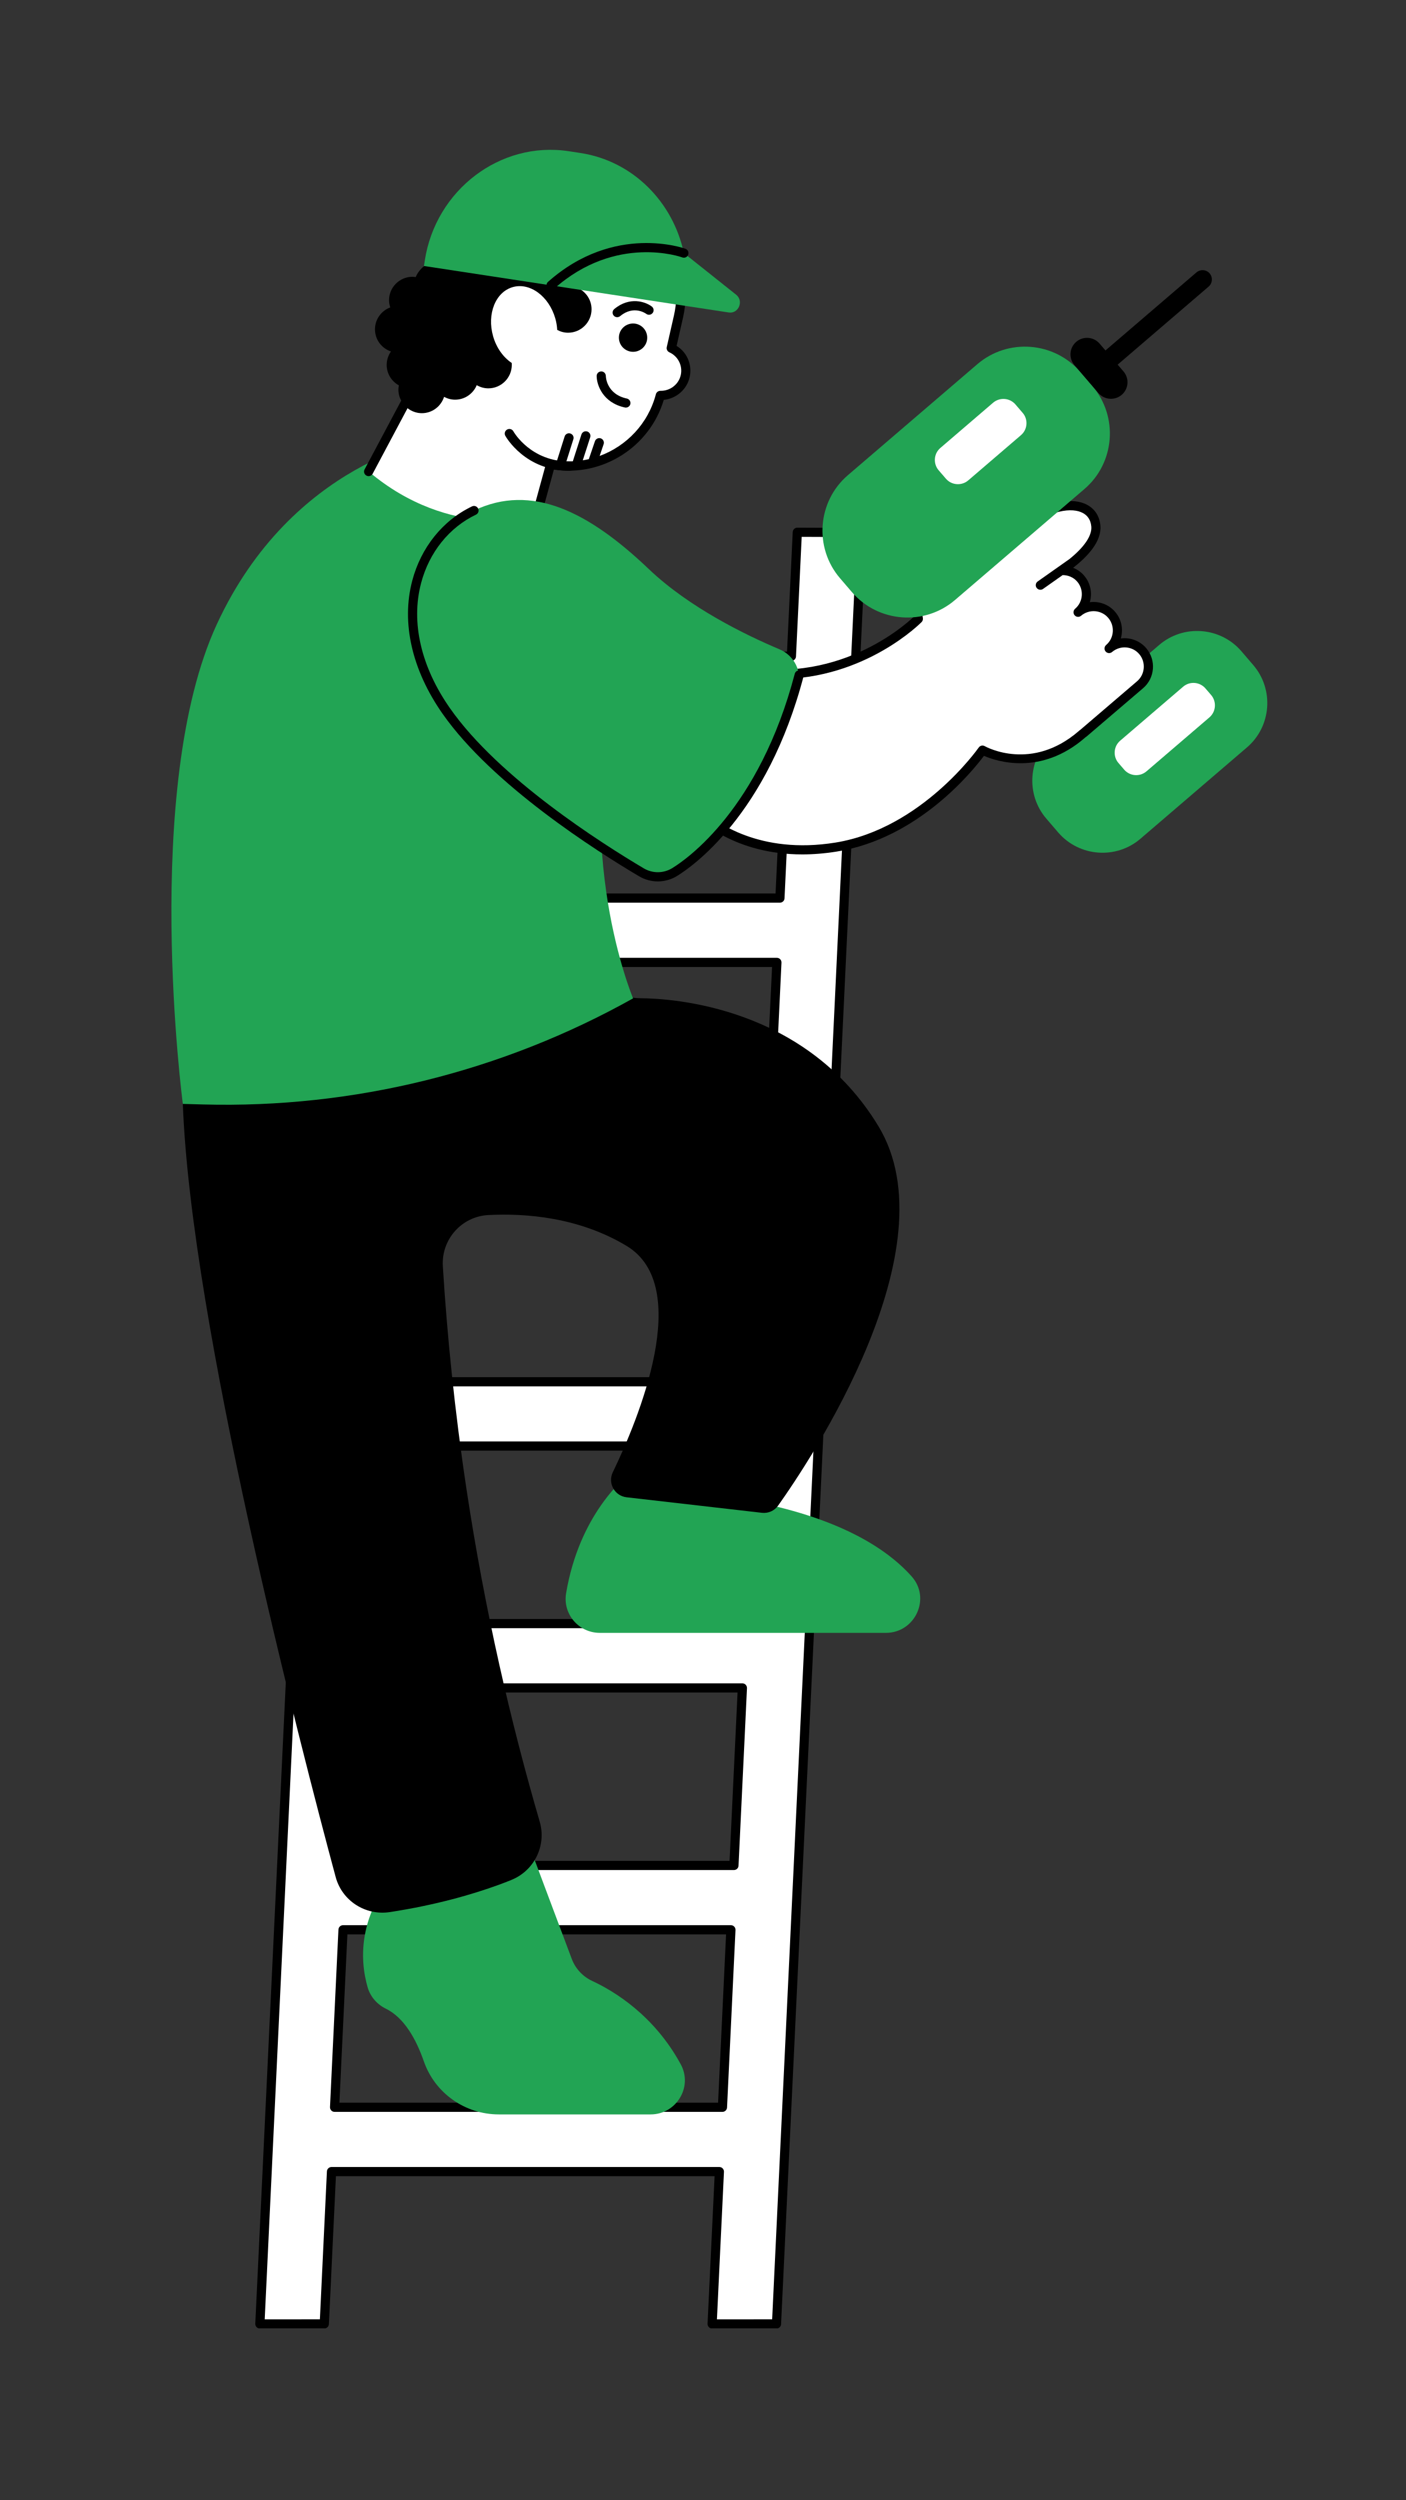 <svg xmlns="http://www.w3.org/2000/svg" xmlns:xlink="http://www.w3.org/1999/xlink" width="1080" zoomAndPan="magnify" viewBox="0 0 810 1440" height="1920" preserveAspectRatio="xMidYMid meet" version="1.0"><rect x="0" y="0" width="810" height="1440" fill="#333333" stroke="none"/><defs><clipPath id="a467acb566"><path d="M 147 303 L 500 303 L 500 1341 L 147 1341 Z M 147 303 " clip-rule="nonzero"/></clipPath></defs><path fill="#ffffff" d="M 459.344 306.52 L 455.957 377.945 L 232.512 377.945 L 235.82 308.266 L 198.793 306.52 L 149.719 1338.461 L 186.828 1338.434 L 191.012 1250.711 L 414.453 1250.711 L 410.273 1338.461 L 447.379 1338.434 L 496.453 306.68 Z M 454.184 414.98 L 449.312 517.227 L 225.867 517.227 L 230.738 414.98 Z M 206.02 935.09 L 210.887 832.848 L 434.332 832.848 L 429.461 935.09 Z M 427.688 972.125 L 422.816 1074.371 L 199.375 1074.371 L 204.246 972.125 Z M 212.637 795.812 L 217.504 693.566 L 440.949 693.566 L 436.078 795.812 Z M 219.25 656.531 L 224.121 554.285 L 447.566 554.285 L 442.695 656.531 Z M 192.758 1213.676 L 197.629 1111.434 L 421.07 1111.434 L 416.199 1213.676 Z M 192.758 1213.676 " fill-opacity="1" fill-rule="nonzero"/><g clip-path="url(#a467acb566)"><path fill="#000000" d="M 410.273 1341.105 C 409.559 1341.105 408.844 1340.816 408.367 1340.285 C 407.863 1339.758 407.598 1339.07 407.625 1338.328 L 411.676 1253.359 L 193.523 1253.359 L 189.477 1338.566 C 189.395 1339.969 188.258 1341.078 186.828 1341.078 L 149.719 1341.105 C 149.004 1341.105 148.293 1340.816 147.816 1340.285 C 147.34 1339.758 147.047 1339.07 147.074 1338.328 L 196.172 306.387 C 196.199 305.672 196.516 305.039 197.047 304.562 C 197.574 304.086 198.262 303.848 198.949 303.875 L 235.953 305.648 C 237.41 305.727 238.547 306.941 238.469 308.426 L 235.293 375.328 L 453.414 375.328 L 456.695 306.414 C 456.777 305.012 457.941 303.902 459.344 303.902 L 496.426 304.059 C 497.141 304.059 497.828 304.352 498.332 304.879 C 498.832 305.41 499.098 306.098 499.047 306.836 L 449.973 1338.594 C 449.895 1339.996 448.758 1341.105 447.328 1341.105 Z M 190.984 1248.066 L 414.426 1248.066 C 415.141 1248.066 415.855 1248.359 416.332 1248.887 C 416.836 1249.418 417.102 1250.105 417.074 1250.844 L 413.023 1335.816 L 444.84 1335.789 L 493.645 309.324 L 461.859 309.191 L 458.574 378.105 C 458.496 379.508 457.359 380.617 455.93 380.617 L 232.512 380.617 C 231.797 380.617 231.082 380.324 230.605 379.797 C 230.105 379.27 229.84 378.578 229.867 377.84 L 233.043 310.805 L 201.332 309.297 L 152.5 1335.816 L 184.289 1335.789 L 188.336 1250.582 C 188.418 1249.18 189.582 1248.066 190.984 1248.066 Z M 416.199 1216.324 L 192.758 1216.324 C 192.043 1216.324 191.328 1216.031 190.852 1215.504 C 190.348 1214.973 190.086 1214.285 190.109 1213.547 L 194.98 1111.301 C 195.059 1109.898 196.227 1108.789 197.629 1108.789 L 421.07 1108.789 C 421.785 1108.789 422.5 1109.078 422.977 1109.609 C 423.48 1110.137 423.742 1110.824 423.719 1111.566 L 418.848 1213.809 C 418.77 1215.211 417.602 1216.324 416.199 1216.324 Z M 195.535 1211.031 L 413.688 1211.031 L 418.293 1114.078 L 200.141 1114.078 Z M 422.816 1077.043 L 199.375 1077.043 C 198.66 1077.043 197.945 1076.75 197.469 1076.223 C 196.965 1075.695 196.699 1075.004 196.727 1074.266 L 201.598 972.02 C 201.676 970.617 202.84 969.508 204.246 969.508 L 427.688 969.508 C 428.402 969.508 429.117 969.797 429.594 970.328 C 430.098 970.855 430.359 971.543 430.336 972.285 L 425.465 1074.531 C 425.41 1075.934 424.246 1077.043 422.816 1077.043 Z M 202.152 1071.75 L 420.305 1071.75 L 424.91 974.797 L 206.758 974.797 Z M 429.461 937.738 L 206.02 937.738 C 205.305 937.738 204.59 937.445 204.113 936.918 C 203.609 936.387 203.344 935.699 203.371 934.957 L 208.242 832.715 C 208.32 831.312 209.484 830.203 210.887 830.203 L 434.332 830.203 C 435.047 830.203 435.762 830.492 436.238 831.02 C 436.738 831.551 437.004 832.238 436.977 832.98 L 432.109 935.223 C 432.027 936.625 430.863 937.738 429.461 937.738 Z M 208.77 932.445 L 426.922 932.445 L 431.527 835.492 L 213.402 835.492 Z M 436.078 798.457 L 212.637 798.457 C 211.922 798.457 211.207 798.164 210.73 797.637 C 210.227 797.105 209.961 796.418 209.988 795.68 L 214.859 693.434 C 214.938 692.031 216.102 690.922 217.504 690.922 L 440.949 690.922 C 441.664 690.922 442.379 691.211 442.855 691.742 C 443.355 692.27 443.621 692.957 443.594 693.699 L 438.727 795.945 C 438.645 797.344 437.48 798.457 436.078 798.457 Z M 215.414 793.164 L 433.562 793.164 L 438.168 696.211 L 220.02 696.211 Z M 442.695 659.176 L 219.25 659.176 C 218.539 659.176 217.824 658.887 217.348 658.355 C 216.844 657.828 216.578 657.141 216.605 656.398 L 221.477 554.156 C 221.555 552.754 222.719 551.641 224.121 551.641 L 447.566 551.641 C 448.281 551.641 448.996 551.934 449.473 552.461 C 449.973 552.992 450.238 553.68 450.211 554.418 L 445.344 656.664 C 445.289 658.066 444.125 659.176 442.695 659.176 Z M 222.031 653.887 L 440.18 653.887 L 444.785 556.934 L 226.637 556.934 Z M 449.312 519.898 L 225.867 519.898 C 225.152 519.898 224.441 519.605 223.965 519.078 C 223.461 518.547 223.195 517.859 223.223 517.121 L 228.094 414.875 C 228.172 413.473 229.336 412.363 230.738 412.363 L 454.184 412.363 C 454.898 412.363 455.613 412.652 456.09 413.184 C 456.59 413.711 456.855 414.398 456.828 415.141 L 451.957 517.383 C 451.906 518.785 450.742 519.898 449.312 519.898 Z M 228.648 514.605 L 446.797 514.605 L 451.402 417.652 L 233.281 417.652 Z M 228.648 514.605 " fill-opacity="1" fill-rule="nonzero"/></g><path fill="#22a454" d="M 392.219 1188.996 C 399.262 1201.984 389.602 1217.777 374.832 1217.777 L 287.355 1217.777 C 267.898 1217.777 250.535 1205.531 244.16 1187.172 C 239.844 1174.762 232.988 1162.117 222.27 1156.879 C 217.266 1154.422 213.43 1150.082 211.84 1144.738 C 207.395 1129.5 204.535 1099.133 237.012 1069.188 C 282.934 1026.859 289.473 1021.648 303.207 1058.367 C 303.207 1058.367 318.719 1099.848 329.41 1128.258 C 331.531 1133.867 335.766 1138.391 341.215 1140.93 C 353.523 1146.645 376.789 1160.531 392.219 1188.996 Z M 365.859 845.969 C 366.785 845.281 367.312 844.938 367.312 844.938 C 367.312 844.938 366.176 845.281 365.859 845.969 Z M 429.172 863.879 C 370.836 853.297 364.957 848.004 365.859 845.996 C 359.48 850.758 333.727 872.449 326.129 917.656 C 324.117 929.59 333.434 940.434 345.531 940.434 L 510.375 940.434 C 527.234 940.434 536.445 920.461 525.195 907.922 C 510.77 891.734 482.898 873.613 429.172 863.879 Z M 722.039 383.078 L 715.184 375.09 C 703.141 361.066 681.836 359.426 667.805 371.465 L 606.398 424.105 C 592.371 436.145 590.73 457.438 602.773 471.461 L 609.629 479.449 C 621.672 493.469 642.98 495.109 657.008 483.074 L 718.414 430.43 C 732.441 418.418 734.055 397.098 722.039 383.078 Z M 722.039 383.078 " fill-opacity="1" fill-rule="nonzero"/><path fill="#ffffff" d="M 656.797 394.371 L 624.266 422.176 C 624.082 422.336 623.867 422.441 623.684 422.574 L 623.18 423.023 C 594.355 448.023 565.957 432.016 565.957 432.016 C 565.957 432.016 533.059 479.527 481.711 487.859 C 430.359 496.195 404.211 469.395 404.211 469.395 L 415.938 383.844 C 484.195 402.969 529.008 356.387 529.008 356.387 C 522.258 321.941 560.531 287.949 560.531 287.949 L 583.504 307.102 C 608.066 285.25 630.141 287.949 631.254 303.16 C 631.996 313.133 619.395 323.266 611.586 328.582 C 615.637 328.449 619.688 330.012 622.52 333.289 C 627.441 339.031 626.754 347.734 621.012 352.656 C 626.754 347.734 635.461 348.422 640.387 354.164 C 645.309 359.902 644.621 368.605 638.875 373.527 C 644.621 368.605 653.328 369.293 658.25 375.035 C 663.176 380.777 662.539 389.48 656.797 394.371 Z M 656.797 394.371 " fill-opacity="1" fill-rule="nonzero"/><path fill="#000000" d="M 660.316 373.289 C 656.582 368.926 651.023 367.02 645.707 367.707 C 647.215 362.574 646.18 356.781 642.449 352.418 C 638.719 348.051 633.16 346.148 627.84 346.836 C 629.348 341.703 628.316 335.91 624.582 331.547 C 622.863 329.508 620.668 328 618.23 327.02 C 626.648 320.488 634.613 311.863 633.953 302.922 C 633.504 296.836 630.195 292.234 624.664 289.984 C 616.324 286.625 601.266 288.504 583.531 303.582 L 562.277 285.887 C 561.273 285.039 559.816 285.066 558.836 285.938 C 557.25 287.34 520.484 320.434 526.203 355.434 C 519.453 361.781 477.234 398.234 416.676 381.277 C 415.938 381.066 415.141 381.199 414.508 381.621 C 413.871 382.047 413.449 382.707 413.344 383.473 L 401.645 469.027 C 401.539 469.848 401.801 470.641 402.359 471.223 C 403.312 472.199 423.242 492.094 462.203 492.094 C 468.371 492.094 475.039 491.59 482.184 490.426 C 528.93 482.863 560.133 444.316 566.855 435.324 C 574.27 438.523 599.676 446.883 624.98 424.953 L 625.379 424.609 C 625.59 424.477 625.801 424.344 626.012 424.16 L 658.543 396.355 C 665.371 390.512 666.191 380.168 660.316 373.289 Z M 655.074 392.363 L 622.547 420.191 C 622.387 420.297 622.254 420.379 621.938 420.641 L 621.488 421.039 C 594.465 444.449 568.391 430.352 567.309 429.742 C 566.117 429.055 564.605 429.426 563.84 430.535 C 563.523 431.012 530.965 477.227 481.34 485.27 C 437.215 492.438 412.07 472.809 407.07 468.418 L 418.188 387.203 C 428.852 389.93 438.965 391.094 448.414 391.094 C 498.648 391.094 530.57 358.633 530.965 358.238 C 531.574 357.629 531.812 356.73 531.656 355.883 C 526.043 327.367 553.57 298.426 560.691 291.492 L 581.863 309.137 C 582.871 309.984 584.352 309.957 585.332 309.086 C 602.031 294.246 615.902 292.18 622.703 294.934 C 626.332 296.387 628.395 299.297 628.711 303.344 C 629.109 308.582 624.559 315.195 616.062 322.023 L 597.824 334.879 C 596.633 335.727 596.344 337.363 597.188 338.555 C 597.719 339.297 598.512 339.668 599.359 339.668 C 599.891 339.668 600.418 339.508 600.895 339.191 L 612.195 331.227 C 615.48 331.227 618.523 332.578 620.586 334.984 C 624.559 339.641 624.027 346.648 619.371 350.617 C 618.762 351.148 618.441 351.887 618.441 352.629 C 618.441 353.238 618.656 353.844 619.078 354.348 C 620.031 355.461 621.699 355.59 622.809 354.641 C 625.059 352.734 627.918 351.809 630.883 352.02 C 633.848 352.258 636.547 353.609 638.453 355.855 C 642.422 360.512 641.895 367.523 637.234 371.492 C 636.625 372.02 636.309 372.762 636.309 373.5 C 636.309 374.109 636.52 374.719 636.945 375.219 C 637.898 376.332 639.566 376.465 640.676 375.512 C 645.336 371.543 652.348 372.074 656.32 376.727 C 660.262 381.383 659.707 388.395 655.074 392.363 Z M 506.059 648.621 C 548.648 718.883 466.57 841.418 448.281 867.133 C 446.164 870.121 442.59 871.707 438.938 871.285 L 360.961 862.344 C 354.082 861.551 350.031 854.223 353.02 847.977 C 367.766 817.449 399.633 740.812 360.961 717.559 C 333.488 701.027 302.863 698.699 281.398 699.785 C 265.941 700.578 254.164 713.855 255.117 729.281 C 257.605 769.383 261.918 812.344 268.746 857.688 C 279.465 928.715 294.5 992.812 310.938 1049.215 C 314.906 1062.863 307.895 1077.281 294.738 1082.676 C 292.355 1083.656 289.922 1084.609 287.434 1085.508 C 272.055 1091.117 251.012 1097.199 224.625 1101.25 C 210.543 1103.418 197.047 1094.766 193.367 1081.012 C 172.961 1005.219 109.992 762.348 105.332 635.793 C 100.172 495.719 327.109 562.992 360.617 573.652 C 363.266 574.496 366.043 574.922 368.848 574.922 C 387.402 575.027 464.293 579.684 506.059 648.621 Z M 506.059 648.621 " fill-opacity="1" fill-rule="nonzero"/><path fill="#22a454" d="M 364.719 575 C 289.152 617.301 203.582 638.41 117.004 636.109 L 105.332 635.793 C 105.332 635.793 81.352 453.762 124.918 359.535 C 168.484 265.305 251.277 252.816 251.277 252.816 L 273.062 301.441 C 273.062 301.441 384.414 287.605 356.543 388.578 C 328.672 489.582 364.719 575 364.719 575 Z M 364.719 575 " fill-opacity="1" fill-rule="nonzero"/><path fill="#ffffff" d="M 394.391 217.871 C 392.406 224.035 386.555 227.926 380.391 227.738 C 373.137 255.465 345.32 272.949 317.184 267.445 L 308.898 297.762 C 308.898 297.762 259.617 311.52 212.316 271.496 L 254.031 193.059 C 254.031 193.059 258 196.711 274.516 201.445 L 284.391 157.93 C 291.035 128.668 320.414 110.18 349.688 116.82 C 378.961 123.457 397.461 152.824 390.816 182.082 L 386.637 200.492 C 393.172 203.43 396.613 210.914 394.391 217.871 Z M 394.391 217.871 " fill-opacity="1" fill-rule="nonzero"/><path fill="#000000" d="M 396.906 218.668 C 394.84 225.094 389.043 229.645 382.402 230.305 C 374.273 257.527 347.117 274.695 319.09 270.465 L 311.441 298.449 C 311.121 299.613 310.062 300.41 308.898 300.41 C 308.66 300.41 308.422 300.383 308.211 300.305 C 306.809 299.906 305.961 298.449 306.359 297.051 L 314.645 266.758 C 315.012 265.41 316.363 264.59 317.715 264.855 C 318.773 265.066 319.832 265.172 320.891 265.305 L 325.281 251.391 C 325.734 249.988 327.215 249.219 328.59 249.672 C 329.996 250.121 330.762 251.602 330.312 252.977 L 326.289 265.754 C 327.531 265.781 328.75 265.754 329.996 265.699 L 334.969 250.227 C 335.422 248.824 336.902 248.082 338.305 248.508 C 339.707 248.957 340.449 250.438 340.027 251.84 L 335.738 265.121 C 336.902 264.934 338.066 264.695 339.23 264.43 L 342.75 254.113 C 343.227 252.738 344.738 251.996 346.113 252.473 C 347.488 252.949 348.23 254.457 347.754 255.832 L 345.453 262.605 C 360.91 256.918 373.402 244.035 377.848 227.078 C 378.168 225.887 379.25 225.066 380.496 225.094 C 385.629 225.199 390.34 221.922 391.902 217.051 C 393.73 211.418 391.004 205.332 385.605 202.898 C 384.465 202.371 383.832 201.129 384.121 199.91 L 388.305 181.5 C 394.629 153.59 377.082 125.734 349.156 119.41 C 328.09 114.621 307.047 123.457 295.27 140.098 C 295.746 140.047 296.195 139.965 296.699 139.965 C 303.445 139.965 308.953 145.441 308.953 152.215 C 308.953 152.504 308.871 152.797 308.871 153.086 C 309.004 153.086 309.109 153.059 309.242 153.059 C 309.879 153.059 310.516 153.168 311.121 153.246 C 312.34 147.77 317.211 143.668 323.059 143.668 C 329.809 143.668 335.312 149.145 335.312 155.918 C 335.312 159.648 333.621 162.926 331 165.176 C 336.637 166.789 340.793 171.949 340.793 178.113 C 340.793 185.57 334.73 191.629 327.27 191.629 C 324.992 191.629 322.875 191.023 321.023 190.016 C 320.891 187.848 320.547 185.625 319.91 183.402 C 316.258 170.598 305.273 162.531 295.375 165.363 C 285.477 168.191 280.418 180.836 284.07 193.641 C 286.004 200.414 290 205.836 294.793 209.035 C 294.816 209.406 294.844 209.777 294.844 210.148 C 294.844 217.609 288.785 223.664 281.32 223.664 C 278.883 223.664 276.633 222.977 274.648 221.84 C 272.613 226.734 267.793 230.199 262.156 230.199 C 259.855 230.199 257.711 229.566 255.832 228.559 C 254.082 234.008 249.055 237.977 243.02 237.977 C 239.898 237.977 237.066 236.867 234.789 235.094 L 214.699 272.844 C 214.012 274.141 212.422 274.617 211.125 273.93 C 209.828 273.242 209.352 271.652 210.043 270.355 L 231.137 230.73 C 230.129 228.852 229.523 226.734 229.523 224.461 C 229.523 223.586 229.629 222.766 229.785 221.945 C 225.629 219.645 222.773 215.254 222.773 210.176 C 222.773 207.289 223.699 204.617 225.234 202.422 C 219.887 200.625 216.023 195.625 216.023 189.672 C 216.023 183.879 219.703 178.957 224.836 177.055 C 224.414 175.73 224.121 174.383 224.121 172.926 C 224.121 165.469 230.184 159.41 237.648 159.41 C 238.281 159.41 238.863 159.516 239.473 159.594 C 241.91 153.906 247.547 149.914 254.137 149.914 C 256.703 149.914 259.141 150.547 261.281 151.633 C 264.195 148.379 268.43 146.289 273.168 146.289 C 277.348 146.289 281.133 147.902 283.965 150.547 C 293.68 123.883 322 107.93 350.375 114.359 C 381.129 121.344 400.48 152.027 393.52 182.793 L 389.785 199.223 C 396.242 203.137 399.312 211.18 396.906 218.668 Z M 366.945 202.316 C 371.285 201.074 373.797 196.578 372.555 192.238 C 371.312 187.898 366.812 185.387 362.469 186.629 C 358.129 187.875 355.617 192.371 356.859 196.711 C 358.102 201.02 362.602 203.535 366.945 202.316 Z M 366.945 202.316 " fill-opacity="1" fill-rule="nonzero"/><path fill="#22a454" d="M 419.828 179.965 L 394.258 176.074 L 244.238 153.191 L 244.715 150.098 C 250.934 109.438 288.227 81.078 327.613 87.086 L 334.387 88.117 C 364.746 92.746 387.801 116.5 393.969 145.758 L 424.113 169.754 C 428.613 173.352 425.492 180.836 419.828 179.965 Z M 419.828 179.965 " fill-opacity="1" fill-rule="nonzero"/><path fill="#000000" d="M 396.457 146.711 C 395.953 148.086 394.418 148.773 393.043 148.246 C 392.672 148.113 354.953 134.543 319.223 166.312 C 318.719 166.762 318.082 166.977 317.477 166.977 C 316.734 166.977 316.02 166.684 315.488 166.074 C 314.512 164.992 314.617 163.324 315.703 162.348 C 353.922 128.379 394.496 143.141 394.895 143.273 C 396.297 143.828 396.984 145.363 396.457 146.711 Z M 361.121 229.539 C 349.395 227 349.023 217.027 349.023 216.551 C 349 215.094 347.832 213.852 346.352 213.93 C 344.895 213.93 343.703 215.148 343.73 216.602 C 343.785 221.656 347.227 231.945 360.008 234.695 C 360.195 234.75 360.379 234.75 360.566 234.75 C 361.781 234.75 362.895 233.902 363.16 232.66 C 363.449 231.258 362.551 229.855 361.121 229.539 Z M 353.867 178.008 C 352.758 178.934 352.598 180.598 353.523 181.738 C 354.055 182.371 354.793 182.688 355.562 182.688 C 356.172 182.688 356.754 182.477 357.258 182.082 C 365.09 175.574 371.973 180.52 372.289 180.758 C 373.453 181.629 375.098 181.418 375.996 180.254 C 376.895 179.09 376.656 177.426 375.52 176.551 C 371.918 173.801 362.789 170.574 353.867 178.008 Z M 328.113 265.809 C 305.828 265.809 296.141 249.09 295.746 248.398 C 295.031 247.129 293.414 246.68 292.145 247.395 C 290.875 248.109 290.398 249.723 291.113 250.992 C 291.562 251.812 302.625 271.125 328.113 271.125 C 329.57 271.125 330.762 269.934 330.762 268.48 C 330.762 267.023 329.57 265.809 328.113 265.809 Z M 328.113 265.809 " fill-opacity="1" fill-rule="nonzero"/><path fill="#22a454" d="M 459.609 396.199 C 438.855 464.051 405.375 492.039 388.594 502.277 C 382.746 505.852 375.465 505.902 369.562 502.41 C 346.855 488.973 285.871 450.562 257.129 409.531 C 221.395 358.527 239.816 309.906 273.062 294.035 C 306.305 278.16 339.152 294.723 373.852 327.816 C 397.25 350.117 430.098 365.961 449.047 373.949 C 457.754 377.602 462.387 387.176 459.609 396.199 Z M 624.742 281.652 L 550.184 345.566 C 532.605 360.645 505.875 358.605 490.789 341.016 L 483.934 333.027 C 468.844 315.461 470.883 288.742 488.484 273.664 L 563.047 209.75 C 580.621 194.672 607.352 196.711 622.441 214.301 L 629.293 222.289 C 644.383 239.883 642.344 266.602 624.742 281.652 Z M 624.742 281.652 " fill-opacity="1" fill-rule="nonzero"/><path fill="#000000" d="M 462.969 389.398 C 442.008 469.395 398.492 499.367 389.973 504.555 C 386.582 506.617 382.77 507.648 378.961 507.648 C 375.254 507.648 371.551 506.668 368.215 504.711 C 343.758 490.242 283.727 452.148 254.957 411.066 C 237.328 385.883 231.109 358.688 237.488 334.48 C 242.543 315.301 255.09 299.695 271.922 291.652 C 273.246 291.016 274.809 291.574 275.445 292.895 C 276.078 294.219 275.523 295.805 274.199 296.414 C 258.77 303.77 247.254 318.133 242.598 335.805 C 236.613 358.477 242.543 384.137 259.297 407.996 C 287.488 448.234 346.75 485.824 370.914 500.137 C 375.969 503.125 382.215 503.07 387.219 500.031 C 395.422 495.031 437.402 466.09 457.863 388.051 C 458.23 386.648 459.688 385.801 461.09 386.172 C 462.492 386.516 463.34 387.973 462.969 389.398 Z M 696.285 165.07 L 643.879 210.016 L 647.266 213.957 C 650.68 217.953 650.23 223.957 646.234 227.395 C 642.238 230.809 636.23 230.359 632.789 226.363 L 619 210.309 C 615.586 206.312 616.035 200.309 620.031 196.867 C 624.027 193.457 630.035 193.906 633.477 197.898 L 636.863 201.84 L 689.273 156.895 C 691.547 154.965 694.938 155.203 696.895 157.477 C 698.801 159.727 698.535 163.141 696.285 165.07 Z M 696.285 165.07 " fill-opacity="1" fill-rule="nonzero"/><path fill="#ffffff" d="M 588.191 250.621 L 557.805 276.68 C 553.992 279.934 548.195 279.512 544.941 275.699 L 540.758 270.859 C 537.504 267.051 537.926 261.258 541.738 258.004 L 572.125 231.945 C 575.934 228.691 581.73 229.117 584.988 232.926 L 589.145 237.766 C 592.453 241.574 592 247.344 588.191 250.621 Z M 697.742 400.297 L 694.461 396.488 C 691.203 392.68 685.406 392.23 681.598 395.512 L 645.336 426.594 C 641.523 429.848 641.074 435.641 644.355 439.449 L 647.637 443.262 C 650.895 447.07 656.688 447.52 660.5 444.238 L 696.762 413.156 C 700.547 409.902 700.996 404.109 697.742 400.297 Z M 697.742 400.297 " fill-opacity="1" fill-rule="nonzero"/></svg>